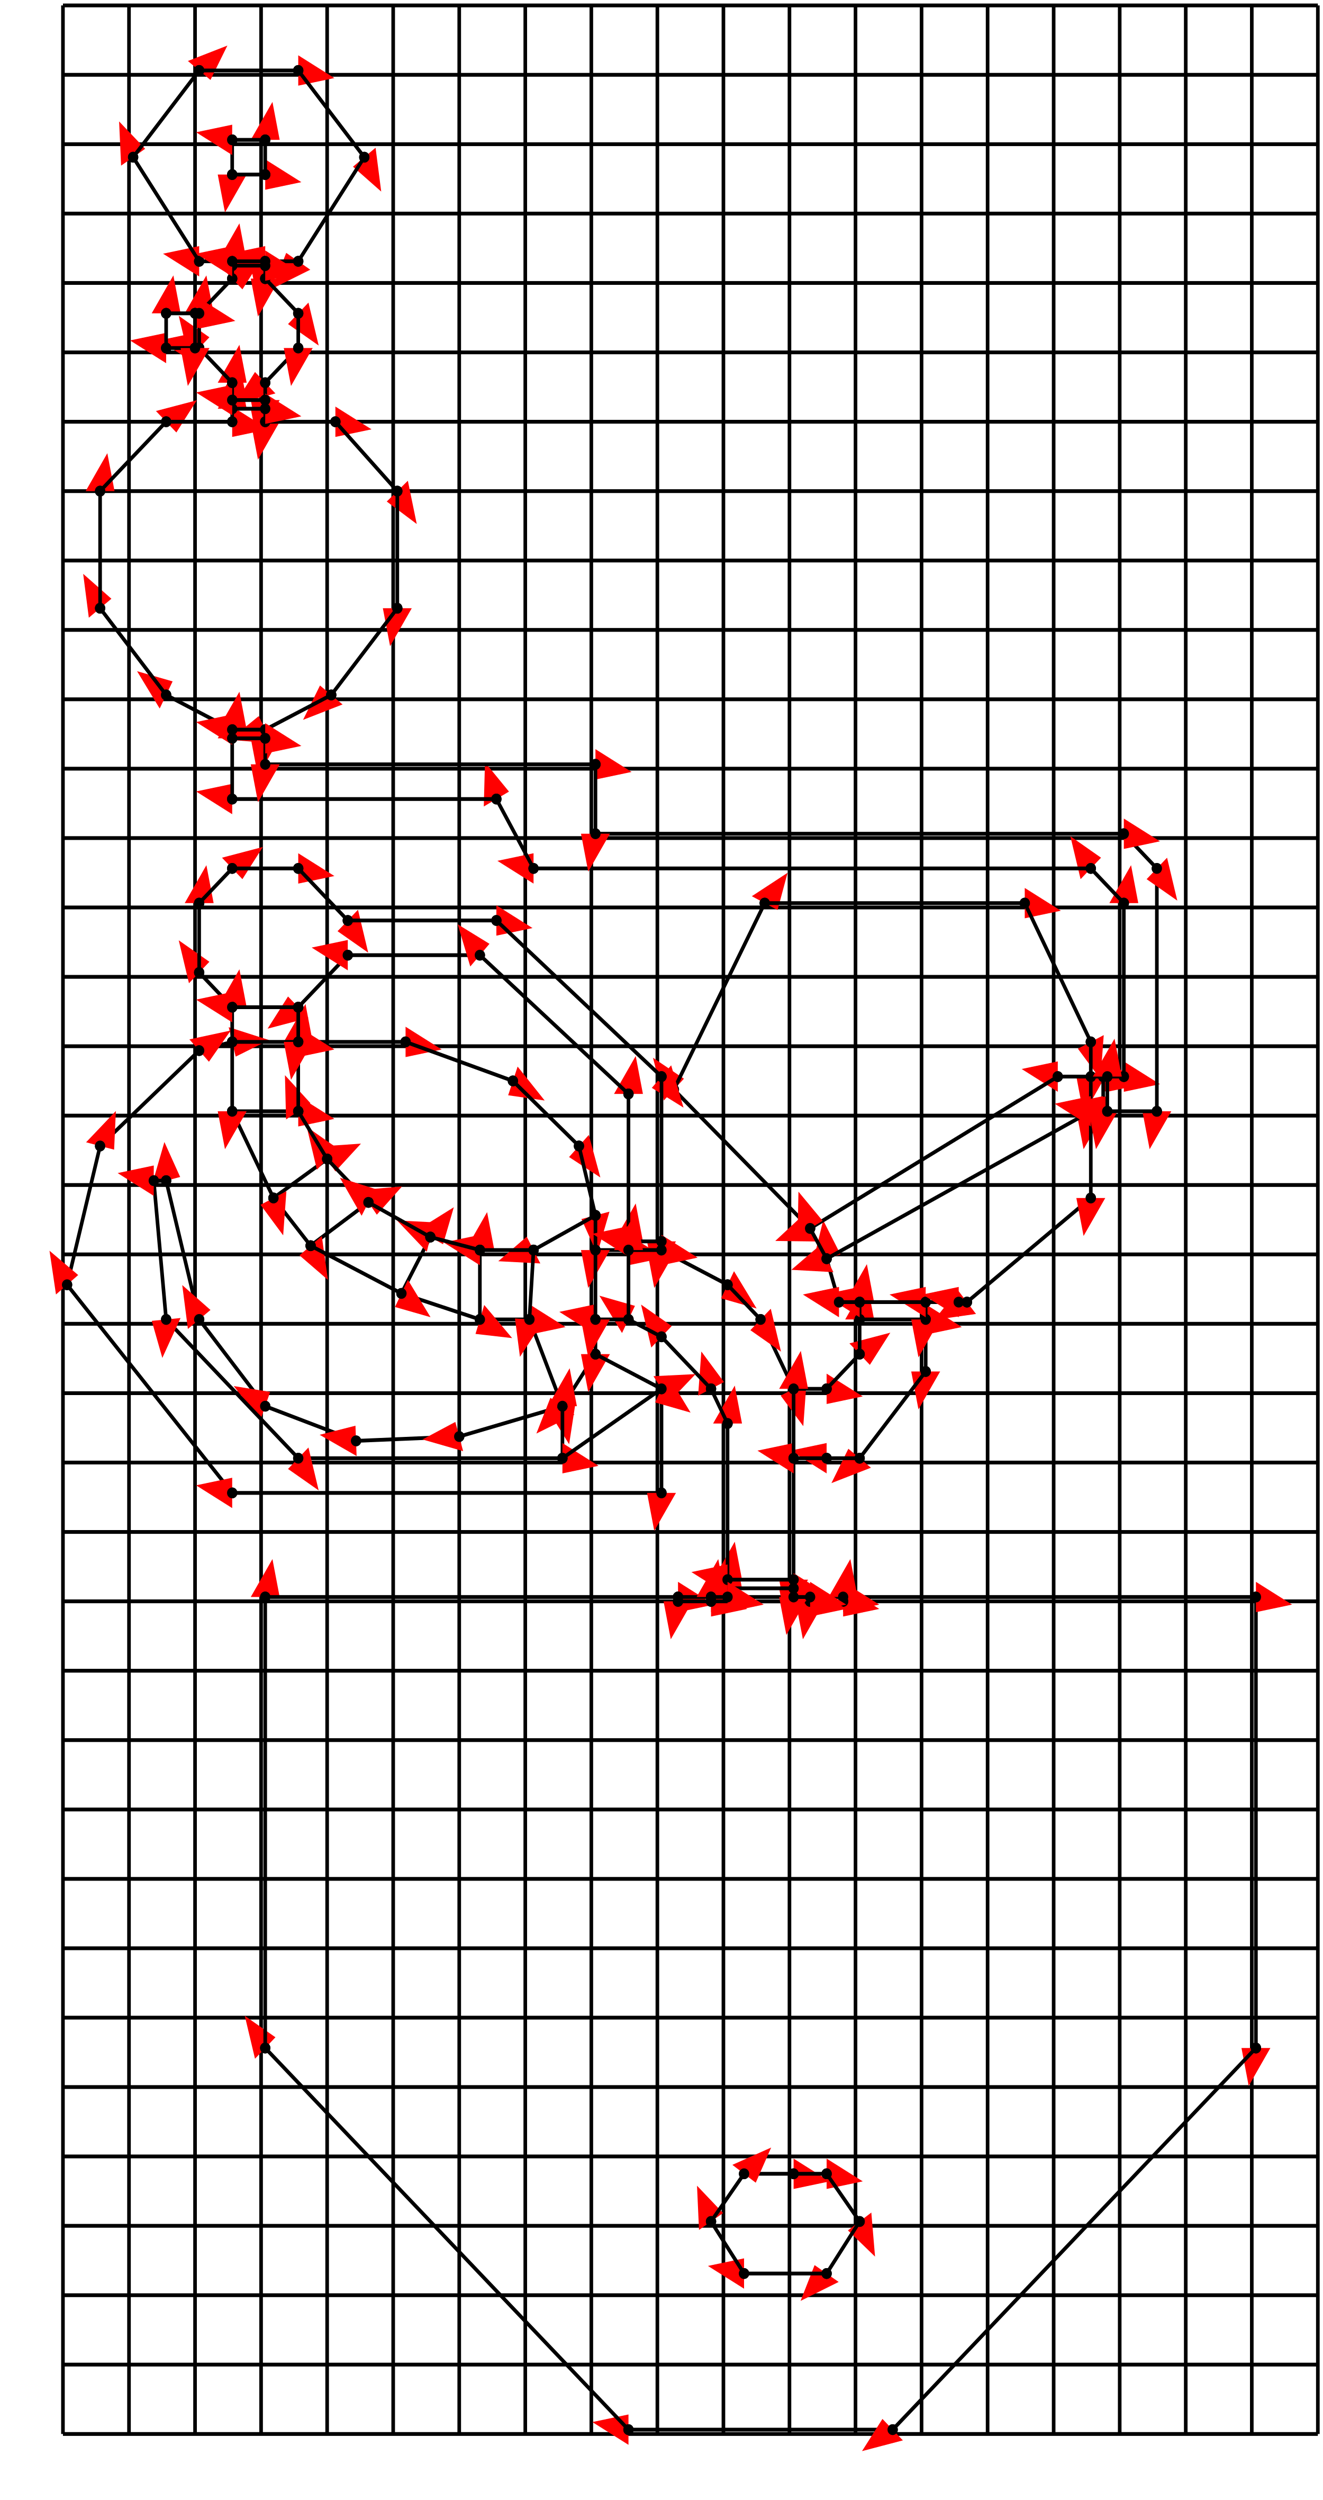 <svg width="900" height="1700" preserveAspectRatio="none" viewBox="-1282 -2498 2564 4612"
 xmlns="http://www.w3.org/2000/svg" xmlns:xlink="http://www.w3.org/1999/xlink">
   <defs>
    <marker id="arrow" markerWidth="10" markerHeight="10" refX="0" refY="2" orient="auto" markerUnits="strokeWidth">
      <path d="M0,0 L0,4 L5,3 z" fill="#f00" />
    </marker>
  </defs>

<line x1="-1160" y1="1992" x2="1272" y2="1992" stroke-width="7" stroke="black"/>
<line x1="-1160" y1="1864" x2="1272" y2="1864" stroke-width="7" stroke="black"/>
<line x1="-1160" y1="1736" x2="1272" y2="1736" stroke-width="7" stroke="black"/>
<line x1="-1160" y1="1608" x2="1272" y2="1608" stroke-width="7" stroke="black"/>
<line x1="-1160" y1="1480" x2="1272" y2="1480" stroke-width="7" stroke="black"/>
<line x1="-1160" y1="1352" x2="1272" y2="1352" stroke-width="7" stroke="black"/>
<line x1="-1160" y1="1224" x2="1272" y2="1224" stroke-width="7" stroke="black"/>
<line x1="-1160" y1="1096" x2="1272" y2="1096" stroke-width="7" stroke="black"/>
<line x1="-1160" y1="968" x2="1272" y2="968" stroke-width="7" stroke="black"/>
<line x1="-1160" y1="840" x2="1272" y2="840" stroke-width="7" stroke="black"/>
<line x1="-1160" y1="712" x2="1272" y2="712" stroke-width="7" stroke="black"/>
<line x1="-1160" y1="584" x2="1272" y2="584" stroke-width="7" stroke="black"/>
<line x1="-1160" y1="456" x2="1272" y2="456" stroke-width="7" stroke="black"/>
<line x1="-1160" y1="328" x2="1272" y2="328" stroke-width="7" stroke="black"/>
<line x1="-1160" y1="200" x2="1272" y2="200" stroke-width="7" stroke="black"/>
<line x1="-1160" y1="72" x2="1272" y2="72" stroke-width="7" stroke="black"/>
<line x1="-1160" y1="-56" x2="1272" y2="-56" stroke-width="7" stroke="black"/>
<line x1="-1160" y1="-184" x2="1272" y2="-184" stroke-width="7" stroke="black"/>
<line x1="-1160" y1="-312" x2="1272" y2="-312" stroke-width="7" stroke="black"/>
<line x1="-1160" y1="-440" x2="1272" y2="-440" stroke-width="7" stroke="black"/>
<line x1="-1160" y1="-568" x2="1272" y2="-568" stroke-width="7" stroke="black"/>
<line x1="-1160" y1="-696" x2="1272" y2="-696" stroke-width="7" stroke="black"/>
<line x1="-1160" y1="-824" x2="1272" y2="-824" stroke-width="7" stroke="black"/>
<line x1="-1160" y1="-952" x2="1272" y2="-952" stroke-width="7" stroke="black"/>
<line x1="-1160" y1="-1080" x2="1272" y2="-1080" stroke-width="7" stroke="black"/>
<line x1="-1160" y1="-1208" x2="1272" y2="-1208" stroke-width="7" stroke="black"/>
<line x1="-1160" y1="-1336" x2="1272" y2="-1336" stroke-width="7" stroke="black"/>
<line x1="-1160" y1="-1464" x2="1272" y2="-1464" stroke-width="7" stroke="black"/>
<line x1="-1160" y1="-1592" x2="1272" y2="-1592" stroke-width="7" stroke="black"/>
<line x1="-1160" y1="-1720" x2="1272" y2="-1720" stroke-width="7" stroke="black"/>
<line x1="-1160" y1="-1848" x2="1272" y2="-1848" stroke-width="7" stroke="black"/>
<line x1="-1160" y1="-1976" x2="1272" y2="-1976" stroke-width="7" stroke="black"/>
<line x1="-1160" y1="-2104" x2="1272" y2="-2104" stroke-width="7" stroke="black"/>
<line x1="-1160" y1="-2232" x2="1272" y2="-2232" stroke-width="7" stroke="black"/>
<line x1="-1160" y1="-2360" x2="1272" y2="-2360" stroke-width="7" stroke="black"/>
<line x1="-1160" y1="-2488" x2="1272" y2="-2488" stroke-width="7" stroke="black"/>
<line x1="-1160" y1="1992" x2="-1160" y2="-2488" stroke-width="7" stroke="black"/>
<line x1="-1032" y1="1992" x2="-1032" y2="-2488" stroke-width="7" stroke="black"/>
<line x1="-904" y1="1992" x2="-904" y2="-2488" stroke-width="7" stroke="black"/>
<line x1="-776" y1="1992" x2="-776" y2="-2488" stroke-width="7" stroke="black"/>
<line x1="-648" y1="1992" x2="-648" y2="-2488" stroke-width="7" stroke="black"/>
<line x1="-520" y1="1992" x2="-520" y2="-2488" stroke-width="7" stroke="black"/>
<line x1="-392" y1="1992" x2="-392" y2="-2488" stroke-width="7" stroke="black"/>
<line x1="-264" y1="1992" x2="-264" y2="-2488" stroke-width="7" stroke="black"/>
<line x1="-136" y1="1992" x2="-136" y2="-2488" stroke-width="7" stroke="black"/>
<line x1="-8" y1="1992" x2="-8" y2="-2488" stroke-width="7" stroke="black"/>
<line x1="120" y1="1992" x2="120" y2="-2488" stroke-width="7" stroke="black"/>
<line x1="248" y1="1992" x2="248" y2="-2488" stroke-width="7" stroke="black"/>
<line x1="376" y1="1992" x2="376" y2="-2488" stroke-width="7" stroke="black"/>
<line x1="504" y1="1992" x2="504" y2="-2488" stroke-width="7" stroke="black"/>
<line x1="632" y1="1992" x2="632" y2="-2488" stroke-width="7" stroke="black"/>
<line x1="760" y1="1992" x2="760" y2="-2488" stroke-width="7" stroke="black"/>
<line x1="888" y1="1992" x2="888" y2="-2488" stroke-width="7" stroke="black"/>
<line x1="1016" y1="1992" x2="1016" y2="-2488" stroke-width="7" stroke="black"/>
<line x1="1144" y1="1992" x2="1144" y2="-2488" stroke-width="7" stroke="black"/>
<line x1="1272" y1="1992" x2="1272" y2="-2488" stroke-width="7" stroke="black"/>
<line x1="448" y1="1984" x2="-64" y2="1984" stroke-width="7" stroke="black" marker-end="url(#arrow)" />
    <circle cx="448" cy="1984" r="10"/>    <circle cx="-64" cy="1984" r="10"/>
<line x1="-64" y1="1984" x2="-768" y2="1280" stroke-width="7" stroke="black" marker-end="url(#arrow)" />
    <circle cx="-64" cy="1984" r="10"/>    <circle cx="-768" cy="1280" r="10"/>
<line x1="-768" y1="1280" x2="-768" y2="448" stroke-width="7" stroke="black" marker-end="url(#arrow)" />
    <circle cx="-768" cy="1280" r="10"/>    <circle cx="-768" cy="448" r="10"/>
<line x1="-768" y1="448" x2="32" y2="448" stroke-width="7" stroke="black" marker-end="url(#arrow)" />
    <circle cx="-768" cy="448" r="10"/>    <circle cx="32" cy="448" r="10"/>
<line x1="1152" y1="448" x2="1152" y2="1280" stroke-width="7" stroke="black" marker-end="url(#arrow)" />
    <circle cx="1152" cy="448" r="10"/>    <circle cx="1152" cy="1280" r="10"/>
<line x1="1152" y1="1280" x2="448" y2="1984" stroke-width="7" stroke="black" marker-end="url(#arrow)" />
    <circle cx="1152" cy="1280" r="10"/>    <circle cx="448" cy="1984" r="10"/>
<line x1="352" y1="448" x2="1152" y2="448" stroke-width="7" stroke="black" marker-end="url(#arrow)" />
    <circle cx="352" cy="448" r="10"/>    <circle cx="1152" cy="448" r="10"/>
<line x1="32" y1="448" x2="96" y2="448" stroke-width="7" stroke="black" marker-end="url(#arrow)" />
    <circle cx="32" cy="448" r="10"/>    <circle cx="96" cy="448" r="10"/>
<line x1="128" y1="448" x2="256" y2="448" stroke-width="7" stroke="black" marker-end="url(#arrow)" />
    <circle cx="128" cy="448" r="10"/>    <circle cx="256" cy="448" r="10"/>
<line x1="288" y1="448" x2="352" y2="448" stroke-width="7" stroke="black" marker-end="url(#arrow)" />
    <circle cx="288" cy="448" r="10"/>    <circle cx="352" cy="448" r="10"/>
<line x1="32" y1="448" x2="32" y2="456" stroke-width="7" stroke="black" marker-end="url(#arrow)" />
    <circle cx="32" cy="448" r="10"/>    <circle cx="32" cy="456" r="10"/>
<line x1="32" y1="456" x2="96" y2="456" stroke-width="7" stroke="black" marker-end="url(#arrow)" />
    <circle cx="32" cy="456" r="10"/>    <circle cx="96" cy="456" r="10"/>
<line x1="96" y1="456" x2="96" y2="448" stroke-width="7" stroke="black" marker-end="url(#arrow)" />
    <circle cx="96" cy="456" r="10"/>    <circle cx="96" cy="448" r="10"/>
<line x1="288" y1="448" x2="288" y2="456" stroke-width="7" stroke="black" marker-end="url(#arrow)" />
    <circle cx="288" cy="448" r="10"/>    <circle cx="288" cy="456" r="10"/>
<line x1="288" y1="456" x2="352" y2="456" stroke-width="7" stroke="black" marker-end="url(#arrow)" />
    <circle cx="288" cy="456" r="10"/>    <circle cx="352" cy="456" r="10"/>
<line x1="352" y1="456" x2="352" y2="448" stroke-width="7" stroke="black" marker-end="url(#arrow)" />
    <circle cx="352" cy="456" r="10"/>    <circle cx="352" cy="448" r="10"/>
<line x1="96" y1="456" x2="288" y2="456" stroke-width="7" stroke="black" marker-end="url(#arrow)" />
    <circle cx="96" cy="456" r="10"/>    <circle cx="288" cy="456" r="10"/>
<line x1="128" y1="448" x2="128" y2="432" stroke-width="7" stroke="black" marker-end="url(#arrow)" />
    <circle cx="128" cy="448" r="10"/>    <circle cx="128" cy="432" r="10"/>
<line x1="256" y1="432" x2="256" y2="448" stroke-width="7" stroke="black" marker-end="url(#arrow)" />
    <circle cx="256" cy="432" r="10"/>    <circle cx="256" cy="448" r="10"/>
<line x1="128" y1="432" x2="128" y2="416" stroke-width="7" stroke="black" marker-end="url(#arrow)" />
    <circle cx="128" cy="432" r="10"/>    <circle cx="128" cy="416" r="10"/>
<line x1="128" y1="416" x2="128" y2="128" stroke-width="7" stroke="black" marker-end="url(#arrow)" />
    <circle cx="128" cy="416" r="10"/>    <circle cx="128" cy="128" r="10"/>
<line x1="256" y1="192" x2="256" y2="416" stroke-width="7" stroke="black" marker-end="url(#arrow)" />
    <circle cx="256" cy="192" r="10"/>    <circle cx="256" cy="416" r="10"/>
<line x1="256" y1="416" x2="256" y2="432" stroke-width="7" stroke="black" marker-end="url(#arrow)" />
    <circle cx="256" cy="416" r="10"/>    <circle cx="256" cy="432" r="10"/>
<line x1="128" y1="432" x2="256" y2="432" stroke-width="7" stroke="black" marker-end="url(#arrow)" />
    <circle cx="128" cy="432" r="10"/>    <circle cx="256" cy="432" r="10"/>
<line x1="256" y1="416" x2="128" y2="416" stroke-width="7" stroke="black" marker-end="url(#arrow)" />
    <circle cx="256" cy="416" r="10"/>    <circle cx="128" cy="416" r="10"/>
<line x1="192" y1="-64" x2="256" y2="64" stroke-width="7" stroke="black" marker-end="url(#arrow)" />
    <circle cx="192" cy="-64" r="10"/>    <circle cx="256" cy="64" r="10"/>
<line x1="96" y1="448" x2="128" y2="448" stroke-width="7" stroke="black" marker-end="url(#arrow)" />
    <circle cx="96" cy="448" r="10"/>    <circle cx="128" cy="448" r="10"/>
<line x1="256" y1="448" x2="288" y2="448" stroke-width="7" stroke="black" marker-end="url(#arrow)" />
    <circle cx="256" cy="448" r="10"/>    <circle cx="288" cy="448" r="10"/>
<line x1="0" y1="-192" x2="128" y2="-128" stroke-width="7" stroke="black" marker-end="url(#arrow)" />
    <circle cx="0" cy="-192" r="10"/>    <circle cx="128" cy="-128" r="10"/>
<line x1="128" y1="-128" x2="192" y2="-64" stroke-width="7" stroke="black" marker-end="url(#arrow)" />
    <circle cx="128" cy="-128" r="10"/>    <circle cx="192" cy="-64" r="10"/>
<line x1="128" y1="128" x2="96" y2="64" stroke-width="7" stroke="black" marker-end="url(#arrow)" />
    <circle cx="128" cy="128" r="10"/>    <circle cx="96" cy="64" r="10"/>
<line x1="96" y1="64" x2="0" y2="-32" stroke-width="7" stroke="black" marker-end="url(#arrow)" />
    <circle cx="96" cy="64" r="10"/>    <circle cx="0" cy="-32" r="10"/>
<line x1="0" y1="-32" x2="-64" y2="-64" stroke-width="7" stroke="black" marker-end="url(#arrow)" />
    <circle cx="0" cy="-32" r="10"/>    <circle cx="-64" cy="-64" r="10"/>
<line x1="-64" y1="-64" x2="-128" y2="-64" stroke-width="7" stroke="black" marker-end="url(#arrow)" />
    <circle cx="-64" cy="-64" r="10"/>    <circle cx="-128" cy="-64" r="10"/>
<line x1="-128" y1="-192" x2="-64" y2="-192" stroke-width="7" stroke="black" marker-end="url(#arrow)" />
    <circle cx="-128" cy="-192" r="10"/>    <circle cx="-64" cy="-192" r="10"/>
<line x1="-704" y1="-576" x2="-496" y2="-576" stroke-width="7" stroke="black" marker-end="url(#arrow)" />
    <circle cx="-704" cy="-576" r="10"/>    <circle cx="-496" cy="-576" r="10"/>
<line x1="-496" y1="-576" x2="-288" y2="-504" stroke-width="7" stroke="black" marker-end="url(#arrow)" />
    <circle cx="-496" cy="-576" r="10"/>    <circle cx="-288" cy="-504" r="10"/>
<line x1="-288" y1="-504" x2="-160" y2="-384" stroke-width="7" stroke="black" marker-end="url(#arrow)" />
    <circle cx="-288" cy="-504" r="10"/>    <circle cx="-160" cy="-384" r="10"/>
<line x1="-160" y1="-384" x2="-128" y2="-256" stroke-width="7" stroke="black" marker-end="url(#arrow)" />
    <circle cx="-160" cy="-384" r="10"/>    <circle cx="-128" cy="-256" r="10"/>
<line x1="-128" y1="-256" x2="-128" y2="-192" stroke-width="7" stroke="black" marker-end="url(#arrow)" />
    <circle cx="-128" cy="-256" r="10"/>    <circle cx="-128" cy="-192" r="10"/>
<line x1="-896" y1="-64" x2="-960" y2="-320" stroke-width="7" stroke="black" marker-end="url(#arrow)" />
    <circle cx="-896" cy="-64" r="10"/>    <circle cx="-960" cy="-320" r="10"/>
<line x1="-768" y1="96" x2="-896" y2="-64" stroke-width="7" stroke="black" marker-end="url(#arrow)" />
    <circle cx="-768" cy="96" r="10"/>    <circle cx="-896" cy="-64" r="10"/>
<line x1="-896" y1="-560" x2="-832" y2="-576" stroke-width="7" stroke="black" marker-end="url(#arrow)" />
    <circle cx="-896" cy="-560" r="10"/>    <circle cx="-832" cy="-576" r="10"/>
<line x1="-1088" y1="-384" x2="-896" y2="-560" stroke-width="7" stroke="black" marker-end="url(#arrow)" />
    <circle cx="-1088" cy="-384" r="10"/>    <circle cx="-896" cy="-560" r="10"/>
<line x1="-592" y1="160" x2="-768" y2="96" stroke-width="7" stroke="black" marker-end="url(#arrow)" />
    <circle cx="-592" cy="160" r="10"/>    <circle cx="-768" cy="96" r="10"/>
<line x1="-392" y1="152" x2="-592" y2="160" stroke-width="7" stroke="black" marker-end="url(#arrow)" />
    <circle cx="-392" cy="152" r="10"/>    <circle cx="-592" cy="160" r="10"/>
<line x1="-192" y1="96" x2="-392" y2="152" stroke-width="7" stroke="black" marker-end="url(#arrow)" />
    <circle cx="-192" cy="96" r="10"/>    <circle cx="-392" cy="152" r="10"/>
<line x1="-128" y1="0" x2="-192" y2="96" stroke-width="7" stroke="black" marker-end="url(#arrow)" />
    <circle cx="-128" cy="0" r="10"/>    <circle cx="-192" cy="96" r="10"/>
<line x1="-128" y1="-64" x2="-128" y2="0" stroke-width="7" stroke="black" marker-end="url(#arrow)" />
    <circle cx="-128" cy="-64" r="10"/>    <circle cx="-128" cy="0" r="10"/>
<line x1="-832" y1="-448" x2="-704" y2="-448" stroke-width="7" stroke="black" marker-end="url(#arrow)" />
    <circle cx="-832" cy="-448" r="10"/>    <circle cx="-704" cy="-448" r="10"/>
<line x1="-752" y1="-288" x2="-648" y2="-360" stroke-width="7" stroke="black" marker-end="url(#arrow)" />
    <circle cx="-752" cy="-288" r="10"/>    <circle cx="-648" cy="-360" r="10"/>
<line x1="-680" y1="-200" x2="-568" y2="-280" stroke-width="7" stroke="black" marker-end="url(#arrow)" />
    <circle cx="-680" cy="-200" r="10"/>    <circle cx="-568" cy="-280" r="10"/>
<line x1="-504" y1="-112" x2="-448" y2="-216" stroke-width="7" stroke="black" marker-end="url(#arrow)" />
    <circle cx="-504" cy="-112" r="10"/>    <circle cx="-448" cy="-216" r="10"/>
<line x1="-352" y1="-64" x2="-352" y2="-192" stroke-width="7" stroke="black" marker-end="url(#arrow)" />
    <circle cx="-352" cy="-64" r="10"/>    <circle cx="-352" cy="-192" r="10"/>
<line x1="-128" y1="-256" x2="-248" y2="-192" stroke-width="7" stroke="black" marker-end="url(#arrow)" />
    <circle cx="-128" cy="-256" r="10"/>    <circle cx="-248" cy="-192" r="10"/>
<line x1="-256" y1="-64" x2="-192" y2="96" stroke-width="7" stroke="black" marker-end="url(#arrow)" />
    <circle cx="-256" cy="-64" r="10"/>    <circle cx="-192" cy="96" r="10"/>
<line x1="-248" y1="-192" x2="-352" y2="-192" stroke-width="7" stroke="black" marker-end="url(#arrow)" />
    <circle cx="-248" cy="-192" r="10"/>    <circle cx="-352" cy="-192" r="10"/>
<line x1="-352" y1="-64" x2="-256" y2="-64" stroke-width="7" stroke="black" marker-end="url(#arrow)" />
    <circle cx="-352" cy="-64" r="10"/>    <circle cx="-256" cy="-64" r="10"/>
<line x1="-352" y1="-192" x2="-448" y2="-216" stroke-width="7" stroke="black" marker-end="url(#arrow)" />
    <circle cx="-352" cy="-192" r="10"/>    <circle cx="-448" cy="-216" r="10"/>
<line x1="-504" y1="-112" x2="-352" y2="-64" stroke-width="7" stroke="black" marker-end="url(#arrow)" />
    <circle cx="-504" cy="-112" r="10"/>    <circle cx="-352" cy="-64" r="10"/>
<line x1="-752" y1="-288" x2="-680" y2="-200" stroke-width="7" stroke="black" marker-end="url(#arrow)" />
    <circle cx="-752" cy="-288" r="10"/>    <circle cx="-680" cy="-200" r="10"/>
<line x1="-568" y1="-280" x2="-648" y2="-360" stroke-width="7" stroke="black" marker-end="url(#arrow)" />
    <circle cx="-568" cy="-280" r="10"/>    <circle cx="-648" cy="-360" r="10"/>
<line x1="-648" y1="-360" x2="-704" y2="-448" stroke-width="7" stroke="black" marker-end="url(#arrow)" />
    <circle cx="-648" cy="-360" r="10"/>    <circle cx="-704" cy="-448" r="10"/>
<line x1="-832" y1="-448" x2="-752" y2="-288" stroke-width="7" stroke="black" marker-end="url(#arrow)" />
    <circle cx="-832" cy="-448" r="10"/>    <circle cx="-752" cy="-288" r="10"/>
<line x1="-704" y1="-448" x2="-704" y2="-576" stroke-width="7" stroke="black" marker-end="url(#arrow)" />
    <circle cx="-704" cy="-448" r="10"/>    <circle cx="-704" cy="-576" r="10"/>
<line x1="-832" y1="-576" x2="-832" y2="-448" stroke-width="7" stroke="black" marker-end="url(#arrow)" />
    <circle cx="-832" cy="-576" r="10"/>    <circle cx="-832" cy="-448" r="10"/>
<line x1="-832" y1="-576" x2="-704" y2="-576" stroke-width="7" stroke="black" marker-end="url(#arrow)" />
    <circle cx="-832" cy="-576" r="10"/>    <circle cx="-704" cy="-576" r="10"/>
<line x1="-832" y1="-576" x2="-832" y2="-640" stroke-width="7" stroke="black" marker-end="url(#arrow)" />
    <circle cx="-832" cy="-576" r="10"/>    <circle cx="-832" cy="-640" r="10"/>
<line x1="-832" y1="-640" x2="-896" y2="-704" stroke-width="7" stroke="black" marker-end="url(#arrow)" />
    <circle cx="-832" cy="-640" r="10"/>    <circle cx="-896" cy="-704" r="10"/>
<line x1="-832" y1="-1152" x2="-960" y2="-1216" stroke-width="7" stroke="black" marker-end="url(#arrow)" />
    <circle cx="-832" cy="-1152" r="10"/>    <circle cx="-960" cy="-1216" r="10"/>
<line x1="-960" y1="-1216" x2="-1088" y2="-1376" stroke-width="7" stroke="black" marker-end="url(#arrow)" />
    <circle cx="-960" cy="-1216" r="10"/>    <circle cx="-1088" cy="-1376" r="10"/>
<line x1="-1088" y1="-1376" x2="-1088" y2="-1592" stroke-width="7" stroke="black" marker-end="url(#arrow)" />
    <circle cx="-1088" cy="-1376" r="10"/>    <circle cx="-1088" cy="-1592" r="10"/>
<line x1="-1088" y1="-1592" x2="-960" y2="-1720" stroke-width="7" stroke="black" marker-end="url(#arrow)" />
    <circle cx="-1088" cy="-1592" r="10"/>    <circle cx="-960" cy="-1720" r="10"/>
<line x1="-960" y1="-1720" x2="-832" y2="-1720" stroke-width="7" stroke="black" marker-end="url(#arrow)" />
    <circle cx="-960" cy="-1720" r="10"/>    <circle cx="-832" cy="-1720" r="10"/>
<line x1="-832" y1="-1720" x2="-832" y2="-1744" stroke-width="7" stroke="black" marker-end="url(#arrow)" />
    <circle cx="-832" cy="-1720" r="10"/>    <circle cx="-832" cy="-1744" r="10"/>
<line x1="-832" y1="-1744" x2="-832" y2="-1760" stroke-width="7" stroke="black" marker-end="url(#arrow)" />
    <circle cx="-832" cy="-1744" r="10"/>    <circle cx="-832" cy="-1760" r="10"/>
<line x1="-832" y1="-1760" x2="-832" y2="-1792" stroke-width="7" stroke="black" marker-end="url(#arrow)" />
    <circle cx="-832" cy="-1760" r="10"/>    <circle cx="-832" cy="-1792" r="10"/>
<line x1="-704" y1="-1856" x2="-768" y2="-1792" stroke-width="7" stroke="black" marker-end="url(#arrow)" />
    <circle cx="-704" cy="-1856" r="10"/>    <circle cx="-768" cy="-1792" r="10"/>
<line x1="-768" y1="-1792" x2="-768" y2="-1760" stroke-width="7" stroke="black" marker-end="url(#arrow)" />
    <circle cx="-768" cy="-1792" r="10"/>    <circle cx="-768" cy="-1760" r="10"/>
<line x1="-768" y1="-1760" x2="-768" y2="-1744" stroke-width="7" stroke="black" marker-end="url(#arrow)" />
    <circle cx="-768" cy="-1760" r="10"/>    <circle cx="-768" cy="-1744" r="10"/>
<line x1="-768" y1="-1744" x2="-768" y2="-1720" stroke-width="7" stroke="black" marker-end="url(#arrow)" />
    <circle cx="-768" cy="-1744" r="10"/>    <circle cx="-768" cy="-1720" r="10"/>
<line x1="-768" y1="-1720" x2="-632" y2="-1720" stroke-width="7" stroke="black" marker-end="url(#arrow)" />
    <circle cx="-768" cy="-1720" r="10"/>    <circle cx="-632" cy="-1720" r="10"/>
<line x1="-632" y1="-1720" x2="-512" y2="-1592" stroke-width="7" stroke="black" marker-end="url(#arrow)" />
    <circle cx="-632" cy="-1720" r="10"/>    <circle cx="-512" cy="-1592" r="10"/>
<line x1="-512" y1="-1592" x2="-512" y2="-1376" stroke-width="7" stroke="black" marker-end="url(#arrow)" />
    <circle cx="-512" cy="-1592" r="10"/>    <circle cx="-512" cy="-1376" r="10"/>
<line x1="-512" y1="-1376" x2="-640" y2="-1216" stroke-width="7" stroke="black" marker-end="url(#arrow)" />
    <circle cx="-512" cy="-1376" r="10"/>    <circle cx="-640" cy="-1216" r="10"/>
<line x1="-640" y1="-1216" x2="-768" y2="-1152" stroke-width="7" stroke="black" marker-end="url(#arrow)" />
    <circle cx="-640" cy="-1216" r="10"/>    <circle cx="-768" cy="-1152" r="10"/>
<line x1="-608" y1="-736" x2="-704" y2="-640" stroke-width="7" stroke="black" marker-end="url(#arrow)" />
    <circle cx="-608" cy="-736" r="10"/>    <circle cx="-704" cy="-640" r="10"/>
<line x1="-704" y1="-640" x2="-704" y2="-576" stroke-width="7" stroke="black" marker-end="url(#arrow)" />
    <circle cx="-704" cy="-640" r="10"/>    <circle cx="-704" cy="-576" r="10"/>
<line x1="256" y1="64" x2="320" y2="64" stroke-width="7" stroke="black" marker-end="url(#arrow)" />
    <circle cx="256" cy="64" r="10"/>    <circle cx="320" cy="64" r="10"/>
<line x1="320" y1="64" x2="384" y2="0" stroke-width="7" stroke="black" marker-end="url(#arrow)" />
    <circle cx="320" cy="64" r="10"/>    <circle cx="384" cy="0" r="10"/>
<line x1="384" y1="0" x2="384" y2="-64" stroke-width="7" stroke="black" marker-end="url(#arrow)" />
    <circle cx="384" cy="0" r="10"/>    <circle cx="384" cy="-64" r="10"/>
<line x1="384" y1="-64" x2="512" y2="-64" stroke-width="7" stroke="black" marker-end="url(#arrow)" />
    <circle cx="384" cy="-64" r="10"/>    <circle cx="512" cy="-64" r="10"/>
<line x1="512" y1="-64" x2="512" y2="32" stroke-width="7" stroke="black" marker-end="url(#arrow)" />
    <circle cx="512" cy="-64" r="10"/>    <circle cx="512" cy="32" r="10"/>
<line x1="512" y1="32" x2="384" y2="192" stroke-width="7" stroke="black" marker-end="url(#arrow)" />
    <circle cx="512" cy="32" r="10"/>    <circle cx="384" cy="192" r="10"/>
<line x1="384" y1="192" x2="320" y2="192" stroke-width="7" stroke="black" marker-end="url(#arrow)" />
    <circle cx="384" cy="192" r="10"/>    <circle cx="320" cy="192" r="10"/>
<line x1="384" y1="-64" x2="384" y2="-96" stroke-width="7" stroke="black" marker-end="url(#arrow)" />
    <circle cx="384" cy="-64" r="10"/>    <circle cx="384" cy="-96" r="10"/>
<line x1="344" y1="-96" x2="320" y2="-176" stroke-width="7" stroke="black" marker-end="url(#arrow)" />
    <circle cx="344" cy="-96" r="10"/>    <circle cx="320" cy="-176" r="10"/>
<line x1="288" y1="-232" x2="24" y2="-488" stroke-width="7" stroke="black" marker-end="url(#arrow)" />
    <circle cx="288" cy="-232" r="10"/>    <circle cx="24" cy="-488" r="10"/>
<line x1="24" y1="-488" x2="200" y2="-832" stroke-width="7" stroke="black" marker-end="url(#arrow)" />
    <circle cx="24" cy="-488" r="10"/>    <circle cx="200" cy="-832" r="10"/>
<line x1="200" y1="-832" x2="704" y2="-832" stroke-width="7" stroke="black" marker-end="url(#arrow)" />
    <circle cx="200" cy="-832" r="10"/>    <circle cx="704" cy="-832" r="10"/>
<line x1="704" y1="-832" x2="832" y2="-576" stroke-width="7" stroke="black" marker-end="url(#arrow)" />
    <circle cx="704" cy="-832" r="10"/>    <circle cx="832" cy="-576" r="10"/>
<line x1="832" y1="-576" x2="832" y2="-512" stroke-width="7" stroke="black" marker-end="url(#arrow)" />
    <circle cx="832" cy="-576" r="10"/>    <circle cx="832" cy="-512" r="10"/>
<line x1="832" y1="-512" x2="832" y2="-448" stroke-width="7" stroke="black" marker-end="url(#arrow)" />
    <circle cx="832" cy="-512" r="10"/>    <circle cx="832" cy="-448" r="10"/>
<line x1="832" y1="-448" x2="320" y2="-176" stroke-width="7" stroke="black" marker-end="url(#arrow)" />
    <circle cx="832" cy="-448" r="10"/>    <circle cx="320" cy="-176" r="10"/>
<line x1="512" y1="-96" x2="512" y2="-64" stroke-width="7" stroke="black" marker-end="url(#arrow)" />
    <circle cx="512" cy="-96" r="10"/>    <circle cx="512" cy="-64" r="10"/>
<line x1="576" y1="-96" x2="512" y2="-96" stroke-width="7" stroke="black" marker-end="url(#arrow)" />
    <circle cx="576" cy="-96" r="10"/>    <circle cx="512" cy="-96" r="10"/>
<line x1="832" y1="-288" x2="592" y2="-96" stroke-width="7" stroke="black" marker-end="url(#arrow)" />
    <circle cx="832" cy="-288" r="10"/>    <circle cx="592" cy="-96" r="10"/>
<line x1="832" y1="-512" x2="768" y2="-512" stroke-width="7" stroke="black" marker-end="url(#arrow)" />
    <circle cx="832" cy="-512" r="10"/>    <circle cx="768" cy="-512" r="10"/>
<line x1="768" y1="-512" x2="288" y2="-232" stroke-width="7" stroke="black" marker-end="url(#arrow)" />
    <circle cx="768" cy="-512" r="10"/>    <circle cx="288" cy="-232" r="10"/>
<line x1="512" y1="-96" x2="384" y2="-96" stroke-width="7" stroke="black" marker-end="url(#arrow)" />
    <circle cx="512" cy="-96" r="10"/>    <circle cx="384" cy="-96" r="10"/>
<line x1="832" y1="-448" x2="832" y2="-288" stroke-width="7" stroke="black" marker-end="url(#arrow)" />
    <circle cx="832" cy="-448" r="10"/>    <circle cx="832" cy="-288" r="10"/>
<line x1="-248" y1="-192" x2="-256" y2="-64" stroke-width="7" stroke="black" marker-end="url(#arrow)" />
    <circle cx="-248" cy="-192" r="10"/>    <circle cx="-256" cy="-64" r="10"/>
<line x1="832" y1="-512" x2="856" y2="-512" stroke-width="7" stroke="black" marker-end="url(#arrow)" />
    <circle cx="832" cy="-512" r="10"/>    <circle cx="856" cy="-512" r="10"/>
<line x1="856" y1="-512" x2="856" y2="-448" stroke-width="7" stroke="black" marker-end="url(#arrow)" />
    <circle cx="856" cy="-512" r="10"/>    <circle cx="856" cy="-448" r="10"/>
<line x1="856" y1="-448" x2="832" y2="-448" stroke-width="7" stroke="black" marker-end="url(#arrow)" />
    <circle cx="856" cy="-448" r="10"/>    <circle cx="832" cy="-448" r="10"/>
<line x1="856" y1="-512" x2="864" y2="-512" stroke-width="7" stroke="black" marker-end="url(#arrow)" />
    <circle cx="856" cy="-512" r="10"/>    <circle cx="864" cy="-512" r="10"/>
<line x1="864" y1="-448" x2="856" y2="-448" stroke-width="7" stroke="black" marker-end="url(#arrow)" />
    <circle cx="864" cy="-448" r="10"/>    <circle cx="856" cy="-448" r="10"/>
<line x1="864" y1="-512" x2="896" y2="-512" stroke-width="7" stroke="black" marker-end="url(#arrow)" />
    <circle cx="864" cy="-512" r="10"/>    <circle cx="896" cy="-512" r="10"/>
<line x1="896" y1="-512" x2="896" y2="-832" stroke-width="7" stroke="black" marker-end="url(#arrow)" />
    <circle cx="896" cy="-512" r="10"/>    <circle cx="896" cy="-832" r="10"/>
<line x1="896" y1="-832" x2="832" y2="-896" stroke-width="7" stroke="black" marker-end="url(#arrow)" />
    <circle cx="896" cy="-832" r="10"/>    <circle cx="832" cy="-896" r="10"/>
<line x1="832" y1="-896" x2="-248" y2="-896" stroke-width="7" stroke="black" marker-end="url(#arrow)" />
    <circle cx="832" cy="-896" r="10"/>    <circle cx="-248" cy="-896" r="10"/>
<line x1="960" y1="-896" x2="960" y2="-448" stroke-width="7" stroke="black" marker-end="url(#arrow)" />
    <circle cx="960" cy="-896" r="10"/>    <circle cx="960" cy="-448" r="10"/>
<line x1="896" y1="-960" x2="960" y2="-896" stroke-width="7" stroke="black" marker-end="url(#arrow)" />
    <circle cx="896" cy="-960" r="10"/>    <circle cx="960" cy="-896" r="10"/>
<line x1="-128" y1="-960" x2="896" y2="-960" stroke-width="7" stroke="black" marker-end="url(#arrow)" />
    <circle cx="-128" cy="-960" r="10"/>    <circle cx="896" cy="-960" r="10"/>
<line x1="960" y1="-448" x2="864" y2="-448" stroke-width="7" stroke="black" marker-end="url(#arrow)" />
    <circle cx="960" cy="-448" r="10"/>    <circle cx="864" cy="-448" r="10"/>
<line x1="864" y1="-448" x2="864" y2="-512" stroke-width="7" stroke="black" marker-end="url(#arrow)" />
    <circle cx="864" cy="-448" r="10"/>    <circle cx="864" cy="-512" r="10"/>
<line x1="-248" y1="-896" x2="-320" y2="-1024" stroke-width="7" stroke="black" marker-end="url(#arrow)" />
    <circle cx="-248" cy="-896" r="10"/>    <circle cx="-320" cy="-1024" r="10"/>
<line x1="-320" y1="-1024" x2="-832" y2="-1024" stroke-width="7" stroke="black" marker-end="url(#arrow)" />
    <circle cx="-320" cy="-1024" r="10"/>    <circle cx="-832" cy="-1024" r="10"/>
<line x1="-768" y1="-1088" x2="-128" y2="-1088" stroke-width="7" stroke="black" marker-end="url(#arrow)" />
    <circle cx="-768" cy="-1088" r="10"/>    <circle cx="-128" cy="-1088" r="10"/>
<line x1="-128" y1="-1088" x2="-128" y2="-960" stroke-width="7" stroke="black" marker-end="url(#arrow)" />
    <circle cx="-128" cy="-1088" r="10"/>    <circle cx="-128" cy="-960" r="10"/>
<line x1="-832" y1="-1744" x2="-768" y2="-1744" stroke-width="7" stroke="black" marker-end="url(#arrow)" />
    <circle cx="-832" cy="-1744" r="10"/>    <circle cx="-768" cy="-1744" r="10"/>
<line x1="-768" y1="-1760" x2="-832" y2="-1760" stroke-width="7" stroke="black" marker-end="url(#arrow)" />
    <circle cx="-768" cy="-1760" r="10"/>    <circle cx="-832" cy="-1760" r="10"/>
<line x1="-832" y1="-1792" x2="-896" y2="-1856" stroke-width="7" stroke="black" marker-end="url(#arrow)" />
    <circle cx="-832" cy="-1792" r="10"/>    <circle cx="-896" cy="-1856" r="10"/>
<line x1="-896" y1="-1856" x2="-896" y2="-1920" stroke-width="7" stroke="black" marker-end="url(#arrow)" />
    <circle cx="-896" cy="-1856" r="10"/>    <circle cx="-896" cy="-1920" r="10"/>
<line x1="-896" y1="-1920" x2="-832" y2="-1984" stroke-width="7" stroke="black" marker-end="url(#arrow)" />
    <circle cx="-896" cy="-1920" r="10"/>    <circle cx="-832" cy="-1984" r="10"/>
<line x1="-832" y1="-1984" x2="-832" y2="-2008" stroke-width="7" stroke="black" marker-end="url(#arrow)" />
    <circle cx="-832" cy="-1984" r="10"/>    <circle cx="-832" cy="-2008" r="10"/>
<line x1="-832" y1="-2008" x2="-832" y2="-2016" stroke-width="7" stroke="black" marker-end="url(#arrow)" />
    <circle cx="-832" cy="-2008" r="10"/>    <circle cx="-832" cy="-2016" r="10"/>
<line x1="-832" y1="-2016" x2="-896" y2="-2016" stroke-width="7" stroke="black" marker-end="url(#arrow)" />
    <circle cx="-832" cy="-2016" r="10"/>    <circle cx="-896" cy="-2016" r="10"/>
<line x1="-896" y1="-2016" x2="-1024" y2="-2208" stroke-width="7" stroke="black" marker-end="url(#arrow)" />
    <circle cx="-896" cy="-2016" r="10"/>    <circle cx="-1024" cy="-2208" r="10"/>
<line x1="-1024" y1="-2208" x2="-896" y2="-2368" stroke-width="7" stroke="black" marker-end="url(#arrow)" />
    <circle cx="-1024" cy="-2208" r="10"/>    <circle cx="-896" cy="-2368" r="10"/>
<line x1="-896" y1="-2368" x2="-704" y2="-2368" stroke-width="7" stroke="black" marker-end="url(#arrow)" />
    <circle cx="-896" cy="-2368" r="10"/>    <circle cx="-704" cy="-2368" r="10"/>
<line x1="-704" y1="-2368" x2="-576" y2="-2208" stroke-width="7" stroke="black" marker-end="url(#arrow)" />
    <circle cx="-704" cy="-2368" r="10"/>    <circle cx="-576" cy="-2208" r="10"/>
<line x1="-576" y1="-2208" x2="-704" y2="-2016" stroke-width="7" stroke="black" marker-end="url(#arrow)" />
    <circle cx="-576" cy="-2208" r="10"/>    <circle cx="-704" cy="-2016" r="10"/>
<line x1="-704" y1="-2016" x2="-768" y2="-2016" stroke-width="7" stroke="black" marker-end="url(#arrow)" />
    <circle cx="-704" cy="-2016" r="10"/>    <circle cx="-768" cy="-2016" r="10"/>
<line x1="-768" y1="-2016" x2="-768" y2="-2008" stroke-width="7" stroke="black" marker-end="url(#arrow)" />
    <circle cx="-768" cy="-2016" r="10"/>    <circle cx="-768" cy="-2008" r="10"/>
<line x1="-768" y1="-2008" x2="-768" y2="-1984" stroke-width="7" stroke="black" marker-end="url(#arrow)" />
    <circle cx="-768" cy="-2008" r="10"/>    <circle cx="-768" cy="-1984" r="10"/>
<line x1="-768" y1="-1984" x2="-704" y2="-1920" stroke-width="7" stroke="black" marker-end="url(#arrow)" />
    <circle cx="-768" cy="-1984" r="10"/>    <circle cx="-704" cy="-1920" r="10"/>
<line x1="-832" y1="-2008" x2="-768" y2="-2008" stroke-width="7" stroke="black" marker-end="url(#arrow)" />
    <circle cx="-832" cy="-2008" r="10"/>    <circle cx="-768" cy="-2008" r="10"/>
<line x1="-768" y1="-2016" x2="-832" y2="-2016" stroke-width="7" stroke="black" marker-end="url(#arrow)" />
    <circle cx="-768" cy="-2016" r="10"/>    <circle cx="-832" cy="-2016" r="10"/>
<line x1="-704" y1="-640" x2="-832" y2="-640" stroke-width="7" stroke="black" marker-end="url(#arrow)" />
    <circle cx="-704" cy="-640" r="10"/>    <circle cx="-832" cy="-640" r="10"/>
<line x1="-832" y1="-2240" x2="-832" y2="-2176" stroke-width="7" stroke="black" marker-end="url(#arrow)" />
    <circle cx="-832" cy="-2240" r="10"/>    <circle cx="-832" cy="-2176" r="10"/>
<line x1="-832" y1="-2176" x2="-768" y2="-2176" stroke-width="7" stroke="black" marker-end="url(#arrow)" />
    <circle cx="-832" cy="-2176" r="10"/>    <circle cx="-768" cy="-2176" r="10"/>
<line x1="-768" y1="-2176" x2="-768" y2="-2240" stroke-width="7" stroke="black" marker-end="url(#arrow)" />
    <circle cx="-768" cy="-2176" r="10"/>    <circle cx="-768" cy="-2240" r="10"/>
<line x1="384" y1="-96" x2="344" y2="-96" stroke-width="7" stroke="black" marker-end="url(#arrow)" />
    <circle cx="384" cy="-96" r="10"/>    <circle cx="344" cy="-96" r="10"/>
<line x1="320" y1="192" x2="256" y2="192" stroke-width="7" stroke="black" marker-end="url(#arrow)" />
    <circle cx="320" cy="192" r="10"/>    <circle cx="256" cy="192" r="10"/>
<line x1="-448" y1="-216" x2="-568" y2="-280" stroke-width="7" stroke="black" marker-end="url(#arrow)" />
    <circle cx="-448" cy="-216" r="10"/>    <circle cx="-568" cy="-280" r="10"/>
<line x1="-680" y1="-200" x2="-504" y2="-112" stroke-width="7" stroke="black" marker-end="url(#arrow)" />
    <circle cx="-680" cy="-200" r="10"/>    <circle cx="-504" cy="-112" r="10"/>
<line x1="-768" y1="-2240" x2="-832" y2="-2240" stroke-width="7" stroke="black" marker-end="url(#arrow)" />
    <circle cx="-768" cy="-2240" r="10"/>    <circle cx="-832" cy="-2240" r="10"/>
<line x1="-896" y1="-1856" x2="-904" y2="-1856" stroke-width="7" stroke="black" marker-end="url(#arrow)" />
    <circle cx="-896" cy="-1856" r="10"/>    <circle cx="-904" cy="-1856" r="10"/>
<line x1="-904" y1="-1856" x2="-960" y2="-1856" stroke-width="7" stroke="black" marker-end="url(#arrow)" />
    <circle cx="-904" cy="-1856" r="10"/>    <circle cx="-960" cy="-1856" r="10"/>
<line x1="-960" y1="-1856" x2="-960" y2="-1920" stroke-width="7" stroke="black" marker-end="url(#arrow)" />
    <circle cx="-960" cy="-1856" r="10"/>    <circle cx="-960" cy="-1920" r="10"/>
<line x1="-960" y1="-1920" x2="-904" y2="-1920" stroke-width="7" stroke="black" marker-end="url(#arrow)" />
    <circle cx="-960" cy="-1920" r="10"/>    <circle cx="-904" cy="-1920" r="10"/>
<line x1="-904" y1="-1920" x2="-896" y2="-1920" stroke-width="7" stroke="black" marker-end="url(#arrow)" />
    <circle cx="-904" cy="-1920" r="10"/>    <circle cx="-896" cy="-1920" r="10"/>
<line x1="-904" y1="-1920" x2="-904" y2="-1856" stroke-width="7" stroke="black" marker-end="url(#arrow)" />
    <circle cx="-904" cy="-1920" r="10"/>    <circle cx="-904" cy="-1856" r="10"/>
<line x1="-1152" y1="-128" x2="-1088" y2="-384" stroke-width="7" stroke="black" marker-end="url(#arrow)" />
    <circle cx="-1152" cy="-128" r="10"/>    <circle cx="-1088" cy="-384" r="10"/>
<line x1="-832" y1="256" x2="-1152" y2="-128" stroke-width="7" stroke="black" marker-end="url(#arrow)" />
    <circle cx="-832" cy="256" r="10"/>    <circle cx="-1152" cy="-128" r="10"/>
<line x1="0" y1="256" x2="-832" y2="256" stroke-width="7" stroke="black" marker-end="url(#arrow)" />
    <circle cx="0" cy="256" r="10"/>    <circle cx="-832" cy="256" r="10"/>
<line x1="0" y1="64" x2="0" y2="256" stroke-width="7" stroke="black" marker-end="url(#arrow)" />
    <circle cx="0" cy="64" r="10"/>    <circle cx="0" cy="256" r="10"/>
<line x1="-128" y1="0" x2="0" y2="64" stroke-width="7" stroke="black" marker-end="url(#arrow)" />
    <circle cx="-128" cy="0" r="10"/>    <circle cx="0" cy="64" r="10"/>
<line x1="-192" y1="192" x2="-192" y2="96" stroke-width="7" stroke="black" marker-end="url(#arrow)" />
    <circle cx="-192" cy="192" r="10"/>    <circle cx="-192" cy="96" r="10"/>
<line x1="-704" y1="192" x2="-192" y2="192" stroke-width="7" stroke="black" marker-end="url(#arrow)" />
    <circle cx="-704" cy="192" r="10"/>    <circle cx="-192" cy="192" r="10"/>
<line x1="-960" y1="-64" x2="-704" y2="192" stroke-width="7" stroke="black" marker-end="url(#arrow)" />
    <circle cx="-960" cy="-64" r="10"/>    <circle cx="-704" cy="192" r="10"/>
<line x1="-984" y1="-320" x2="-960" y2="-64" stroke-width="7" stroke="black" marker-end="url(#arrow)" />
    <circle cx="-984" cy="-320" r="10"/>    <circle cx="-960" cy="-64" r="10"/>
<line x1="-960" y1="-320" x2="-984" y2="-320" stroke-width="7" stroke="black" marker-end="url(#arrow)" />
    <circle cx="-960" cy="-320" r="10"/>    <circle cx="-984" cy="-320" r="10"/>
<line x1="-192" y1="192" x2="0" y2="64" stroke-width="7" stroke="black" marker-end="url(#arrow)" />
    <circle cx="-192" cy="192" r="10"/>    <circle cx="0" cy="64" r="10"/>
<line x1="-896" y1="-704" x2="-896" y2="-832" stroke-width="7" stroke="black" marker-end="url(#arrow)" />
    <circle cx="-896" cy="-704" r="10"/>    <circle cx="-896" cy="-832" r="10"/>
<line x1="-896" y1="-832" x2="-832" y2="-896" stroke-width="7" stroke="black" marker-end="url(#arrow)" />
    <circle cx="-896" cy="-832" r="10"/>    <circle cx="-832" cy="-896" r="10"/>
<line x1="-832" y1="-896" x2="-704" y2="-896" stroke-width="7" stroke="black" marker-end="url(#arrow)" />
    <circle cx="-832" cy="-896" r="10"/>    <circle cx="-704" cy="-896" r="10"/>
<line x1="-704" y1="-896" x2="-608" y2="-800" stroke-width="7" stroke="black" marker-end="url(#arrow)" />
    <circle cx="-704" cy="-896" r="10"/>    <circle cx="-608" cy="-800" r="10"/>
<line x1="-608" y1="-800" x2="-320" y2="-800" stroke-width="7" stroke="black" marker-end="url(#arrow)" />
    <circle cx="-608" cy="-800" r="10"/>    <circle cx="-320" cy="-800" r="10"/>
<line x1="-352" y1="-736" x2="-608" y2="-736" stroke-width="7" stroke="black" marker-end="url(#arrow)" />
    <circle cx="-352" cy="-736" r="10"/>    <circle cx="-608" cy="-736" r="10"/>
<line x1="-320" y1="-800" x2="0" y2="-512" stroke-width="7" stroke="black" marker-end="url(#arrow)" />
    <circle cx="-320" cy="-800" r="10"/>    <circle cx="0" cy="-512" r="10"/>
<line x1="0" y1="-512" x2="0" y2="-208" stroke-width="7" stroke="black" marker-end="url(#arrow)" />
    <circle cx="0" cy="-512" r="10"/>    <circle cx="0" cy="-208" r="10"/>
<line x1="0" y1="-208" x2="0" y2="-192" stroke-width="7" stroke="black" marker-end="url(#arrow)" />
    <circle cx="0" cy="-208" r="10"/>    <circle cx="0" cy="-192" r="10"/>
<line x1="-64" y1="-192" x2="-64" y2="-208" stroke-width="7" stroke="black" marker-end="url(#arrow)" />
    <circle cx="-64" cy="-192" r="10"/>    <circle cx="-64" cy="-208" r="10"/>
<line x1="-64" y1="-208" x2="-64" y2="-480" stroke-width="7" stroke="black" marker-end="url(#arrow)" />
    <circle cx="-64" cy="-208" r="10"/>    <circle cx="-64" cy="-480" r="10"/>
<line x1="-64" y1="-480" x2="-352" y2="-736" stroke-width="7" stroke="black" marker-end="url(#arrow)" />
    <circle cx="-64" cy="-480" r="10"/>    <circle cx="-352" cy="-736" r="10"/>
<line x1="-64" y1="-192" x2="0" y2="-192" stroke-width="7" stroke="black" marker-end="url(#arrow)" />
    <circle cx="-64" cy="-192" r="10"/>    <circle cx="0" cy="-192" r="10"/>
<line x1="0" y1="-208" x2="-64" y2="-208" stroke-width="7" stroke="black" marker-end="url(#arrow)" />
    <circle cx="0" cy="-208" r="10"/>    <circle cx="-64" cy="-208" r="10"/>
<line x1="-704" y1="-1920" x2="-704" y2="-1856" stroke-width="7" stroke="black" marker-end="url(#arrow)" />
    <circle cx="-704" cy="-1920" r="10"/>    <circle cx="-704" cy="-1856" r="10"/>
<line x1="-832" y1="-1024" x2="-832" y2="-1136" stroke-width="7" stroke="black" marker-end="url(#arrow)" />
    <circle cx="-832" cy="-1024" r="10"/>    <circle cx="-832" cy="-1136" r="10"/>
<line x1="-832" y1="-1136" x2="-832" y2="-1152" stroke-width="7" stroke="black" marker-end="url(#arrow)" />
    <circle cx="-832" cy="-1136" r="10"/>    <circle cx="-832" cy="-1152" r="10"/>
<line x1="-768" y1="-1152" x2="-768" y2="-1136" stroke-width="7" stroke="black" marker-end="url(#arrow)" />
    <circle cx="-768" cy="-1152" r="10"/>    <circle cx="-768" cy="-1136" r="10"/>
<line x1="-768" y1="-1136" x2="-768" y2="-1088" stroke-width="7" stroke="black" marker-end="url(#arrow)" />
    <circle cx="-768" cy="-1136" r="10"/>    <circle cx="-768" cy="-1088" r="10"/>
<line x1="-768" y1="-1152" x2="-832" y2="-1152" stroke-width="7" stroke="black" marker-end="url(#arrow)" />
    <circle cx="-768" cy="-1152" r="10"/>    <circle cx="-832" cy="-1152" r="10"/>
<line x1="-832" y1="-1136" x2="-768" y2="-1136" stroke-width="7" stroke="black" marker-end="url(#arrow)" />
    <circle cx="-832" cy="-1136" r="10"/>    <circle cx="-768" cy="-1136" r="10"/>
<line x1="592" y1="-96" x2="576" y2="-96" stroke-width="7" stroke="black" marker-end="url(#arrow)" />
    <circle cx="592" cy="-96" r="10"/>    <circle cx="576" cy="-96" r="10"/>
<line x1="320" y1="-176" x2="288" y2="-232" stroke-width="7" stroke="black" marker-end="url(#arrow)" />
    <circle cx="320" cy="-176" r="10"/>    <circle cx="288" cy="-232" r="10"/>
<line x1="160" y1="1512" x2="256" y2="1512" stroke-width="7" stroke="black" marker-end="url(#arrow)" />
    <circle cx="160" cy="1512" r="10"/>    <circle cx="256" cy="1512" r="10"/>
<line x1="256" y1="1512" x2="320" y2="1512" stroke-width="7" stroke="black" marker-end="url(#arrow)" />
    <circle cx="256" cy="1512" r="10"/>    <circle cx="320" cy="1512" r="10"/>
<line x1="320" y1="1512" x2="384" y2="1600" stroke-width="7" stroke="black" marker-end="url(#arrow)" />
    <circle cx="320" cy="1512" r="10"/>    <circle cx="384" cy="1600" r="10"/>
<line x1="384" y1="1600" x2="320" y2="1696" stroke-width="7" stroke="black" marker-end="url(#arrow)" />
    <circle cx="384" cy="1600" r="10"/>    <circle cx="320" cy="1696" r="10"/>
<line x1="320" y1="1696" x2="160" y2="1696" stroke-width="7" stroke="black" marker-end="url(#arrow)" />
    <circle cx="320" cy="1696" r="10"/>    <circle cx="160" cy="1696" r="10"/>
<line x1="160" y1="1696" x2="96" y2="1600" stroke-width="7" stroke="black" marker-end="url(#arrow)" />
    <circle cx="160" cy="1696" r="10"/>    <circle cx="96" cy="1600" r="10"/>
<line x1="96" y1="1600" x2="160" y2="1512" stroke-width="7" stroke="black" marker-end="url(#arrow)" />
    <circle cx="96" cy="1600" r="10"/>    <circle cx="160" cy="1512" r="10"/>
<line x1="-128" y1="-192" x2="-128" y2="-64" stroke-width="7" stroke="black" marker-end="url(#arrow)" />
    <circle cx="-128" cy="-192" r="10"/>    <circle cx="-128" cy="-64" r="10"/>
<line x1="-64" y1="-64" x2="-64" y2="-192" stroke-width="7" stroke="black" marker-end="url(#arrow)" />
    <circle cx="-64" cy="-64" r="10"/>    <circle cx="-64" cy="-192" r="10"/>
<line x1="256" y1="192" x2="256" y2="64" stroke-width="7" stroke="black" marker-end="url(#arrow)" />
    <circle cx="256" cy="192" r="10"/>    <circle cx="256" cy="64" r="10"/>

</svg>

